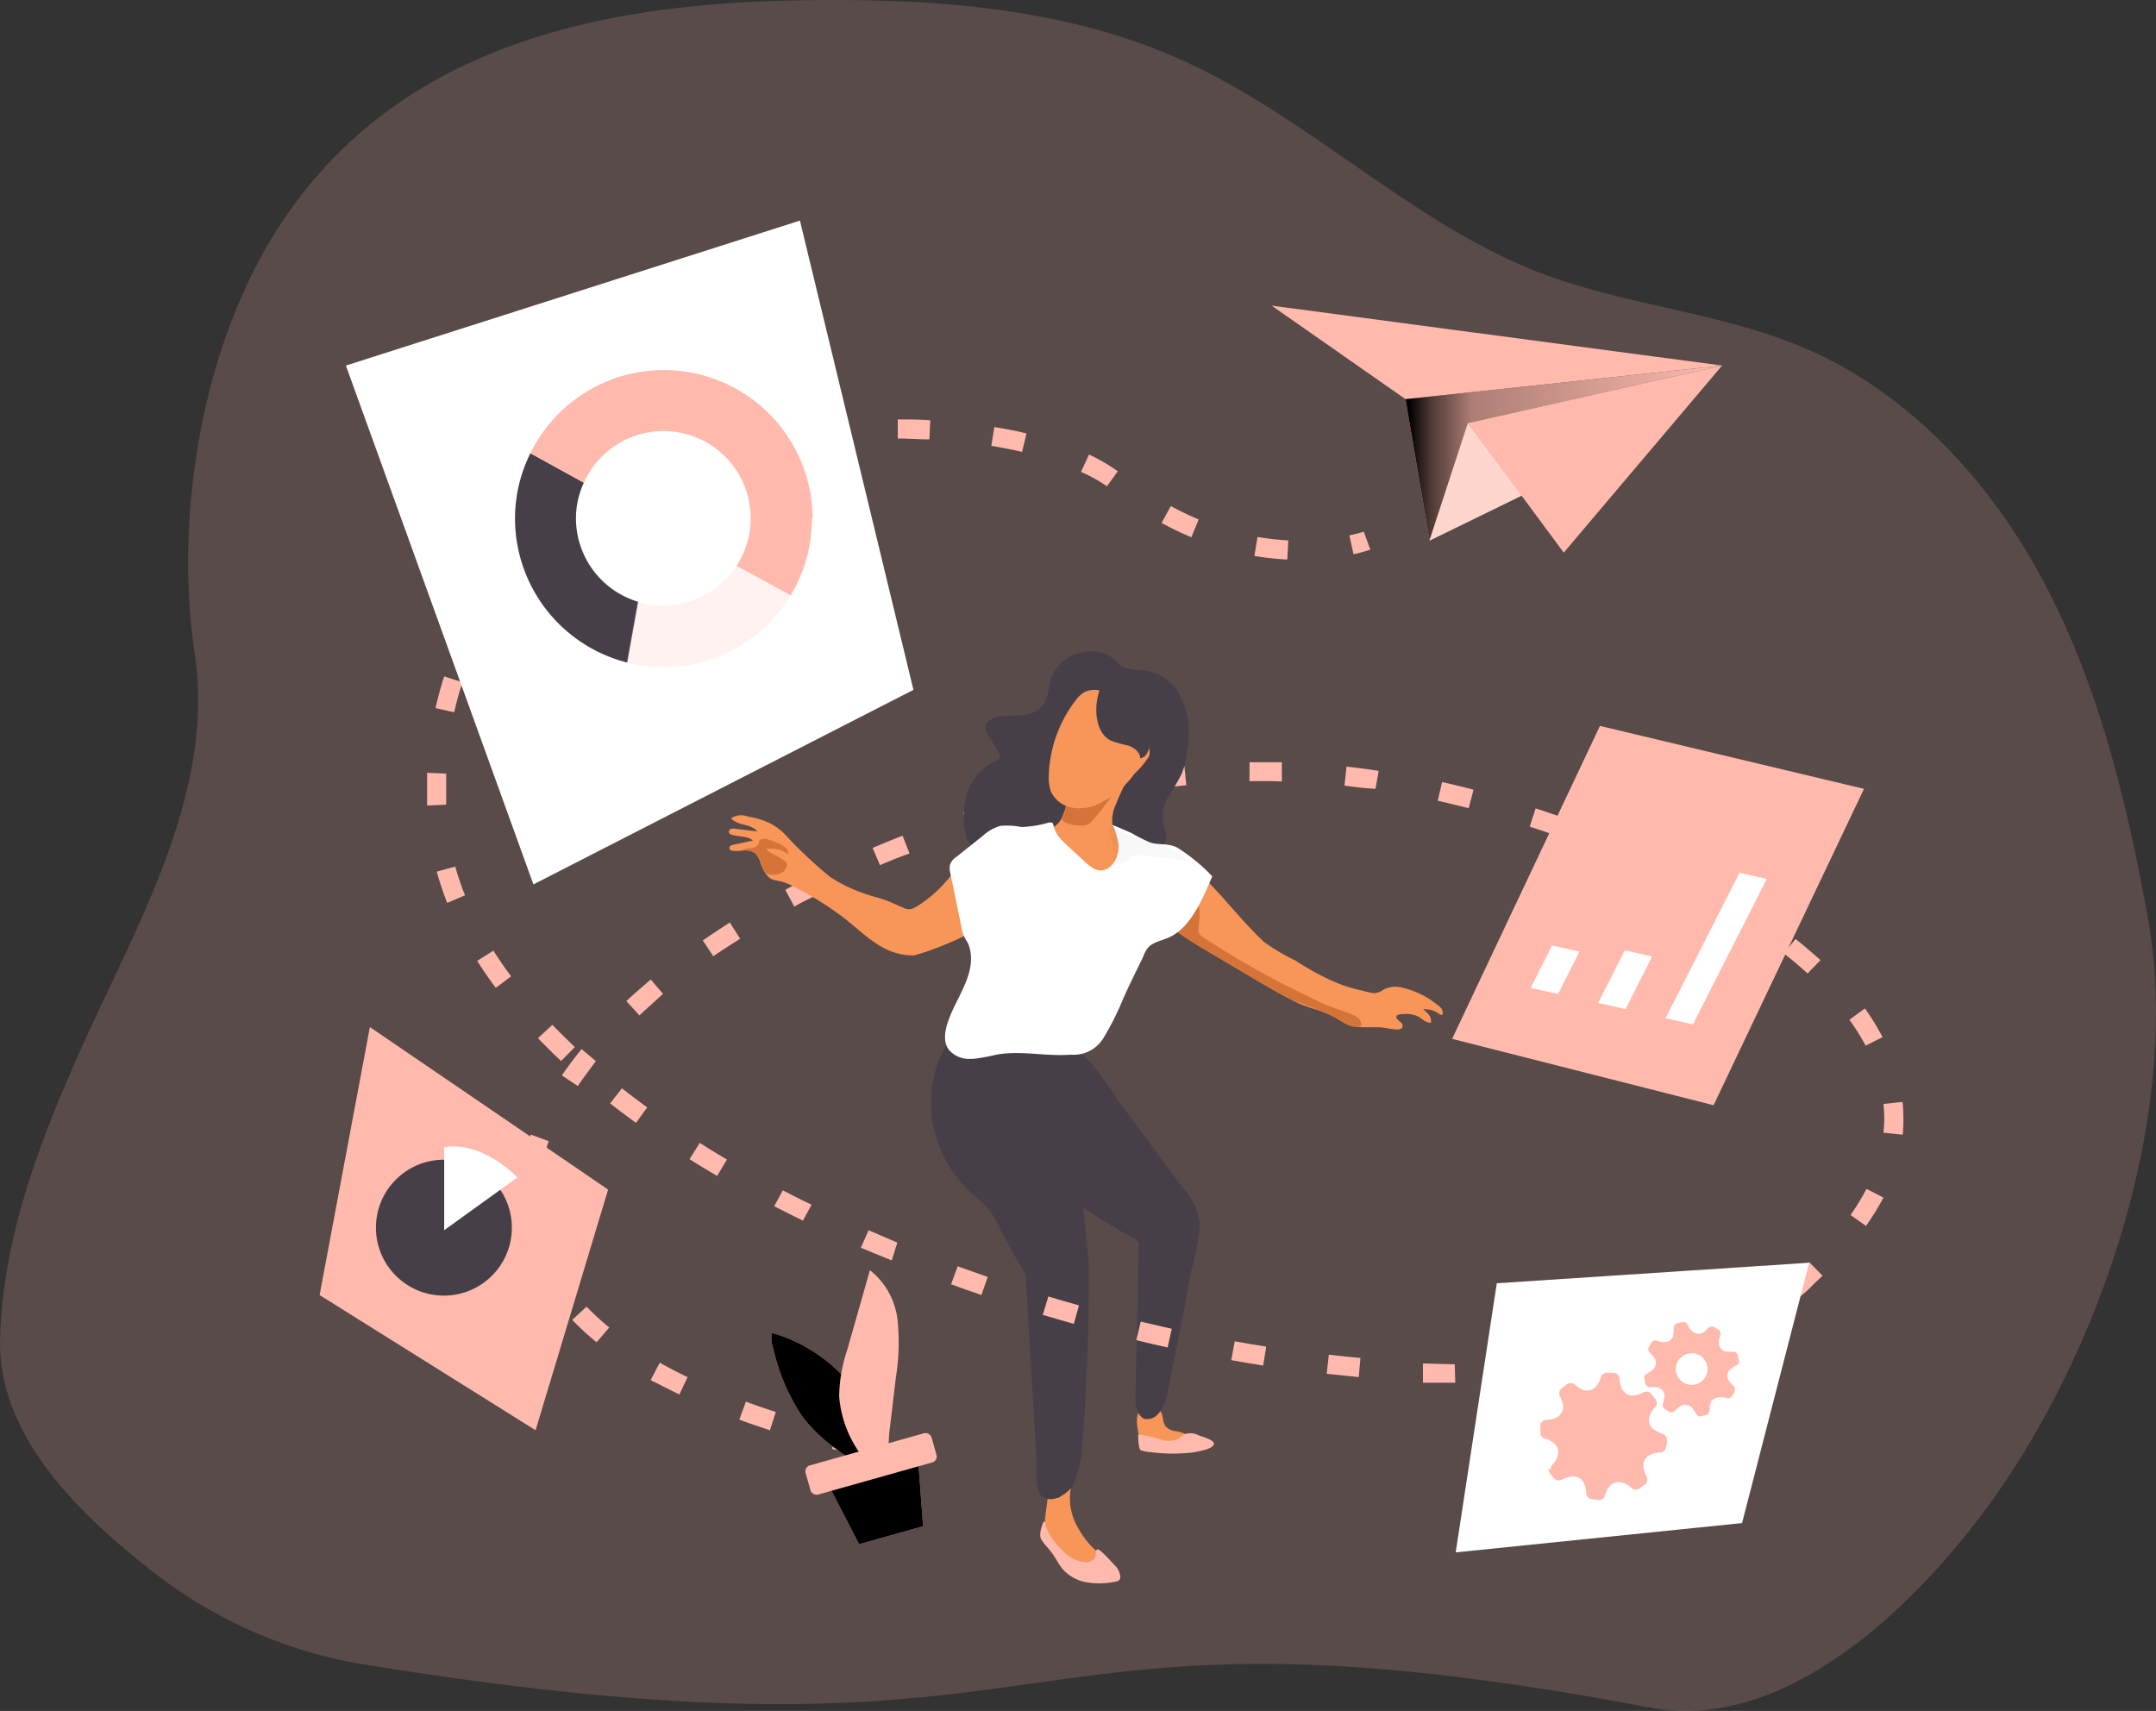 <svg xmlns="http://www.w3.org/2000/svg" xmlns:xlink="http://www.w3.org/1999/xlink" width="373.947" height="296.757" viewBox="0 0 373.947 296.757"><rect x="0" y="0" width="373.947" height="296.757" fill="#333333" stroke="none"/><defs><style>.a,.b,.e{fill:#ffbaad;}.a{opacity:0.18;}.a,.e{isolation:isolate;}.c{fill:url(#a);}.d{fill:#fff;}.e{opacity:0.59;}.f{fill:#473f47;}.g{fill:#f89659;}.h{fill:url(#b);}.i{fill:#d57439;}.j{fill:url(#c);}.k{fill:url(#d);}.l{fill:url(#e);}.m{fill:url(#f);}.n{fill:url(#g);}.o{fill:url(#h);}.p{fill:url(#i);}</style><linearGradient id="a" y1="0.5" x2="1" y2="0.5" gradientUnits="objectBoundingBox"><stop offset="0.01"/><stop offset="0.08" stop-opacity="0.69"/><stop offset="0.21" stop-opacity="0.322"/><stop offset="1" stop-opacity="0"/></linearGradient><linearGradient id="b" x1="-37.662" y1="0.386" x2="-12.5" y2="4.164" xlink:href="#a"/><linearGradient id="c" x1="-57.98" y1="-1.84" x2="-36.921" y2="29.035" xlink:href="#a"/><linearGradient id="d" x1="-49.233" y1="1.916" x2="-43.022" y2="1.331" xlink:href="#a"/><linearGradient id="e" x1="-149.835" y1="8.571" x2="-144.936" y2="15.723" xlink:href="#a"/><linearGradient id="f" x1="-125.512" y1="6.403" x2="-121.409" y2="11.917" xlink:href="#a"/><linearGradient id="g" x1="71.668" y1="5.442" x2="72.983" y2="8.793" xlink:href="#a"/><linearGradient id="h" x1="-209.344" y1="84.51" x2="-211.237" y2="85.738" gradientUnits="objectBoundingBox"><stop offset="0.01"/><stop offset="0.13" stop-opacity="0.69"/><stop offset="0.25" stop-opacity="0.322"/><stop offset="1" stop-opacity="0"/></linearGradient><linearGradient id="i" x1="-7.629" y1="60.319" x2="-2.358" y2="58.913" xlink:href="#h"/></defs><g transform="translate(0.004 0.032)"><path class="a" d="M78.221,301.849A80.62,80.62,0,0,1,41.113,285.4C28.453,275.433,14.672,262,15.1,245.328c.449-17.669,7.053-34.69,14.2-50.615,9.669-21.507,23.127-44.185,19.563-68.134s1.221-52.608,13.831-72.894c19.937-31.949,54.826-39.7,89.716-40.447,23.052-.473,46.777.9,67.785,10.392,22.08,9.968,39.874,28.41,62.3,36.958,14.953,5.632,31.3,6.754,45.929,13.084,18.417,8,32.622,23.849,41.817,41.693s13.881,37.656,17.445,57.318c5.832,33.245-8.025,74.763-27.986,101.977-13.308,18.093-35.587,39.051-58.49,34.665C184.609,287.2,207.013,322.758,78.221,301.849Z" transform="translate(-15.09 -13.19)"/><path class="b" d="M88.5,21.24l78.127,10.392-54.9,5.832Z" transform="translate(132.057 31.741)"/><path class="b" d="M97.82,31.242l4.162,24.522,6.654-20.36,44.085-9.993Z" transform="translate(145.963 37.963)"/><path class="c" d="M97.82,31.242l4.162,24.522,6.654-20.36,44.085-9.993Z" transform="translate(145.963 37.963)"/><path class="b" d="M118.782,57.857,102.16,35.4l44.085-9.993Z" transform="translate(152.439 37.963)"/><path class="d" d="M99.49,49.78l15.974-7.8-9.32-12.56Z" transform="translate(148.455 43.946)"/><path class="e" d="M99.49,49.78l15.974-7.8-9.32-12.56Z" transform="translate(148.455 43.946)"/><path class="b" d="M109.723,54.073,109,50.808a21.534,21.534,0,0,0,2.492-.648l1.146,3.115a23.222,23.222,0,0,1-2.916.8Z" transform="translate(125.039 42.022)"/><path class="b" d="M104.272,217.669c-1.819-.6-3.589-1.2-5.308-1.844l1.146-3.115c1.67.623,3.414,1.221,5.184,1.794Zm-15.7-6.205c-1.744-.847-3.439-1.72-4.984-2.492l1.57-3.015c1.52.847,3.14,1.695,4.835,2.492Zm134.574-2.044h-5.607v-3.339l5.508.15Zm11.215-.2-.174-3.315c1.869,0,3.713-.224,5.483-.4l.274,3.314c-1.744.174-3.614.3-5.532.4Zm-27.961-.773-5.557-.573.374-3.315c1.844.224,3.663.4,5.483.573Zm44.858-1.2-.573-3.265c1.819-.324,3.639-.7,5.358-1.1l.748,3.24a55.357,55.357,0,0,1-5.632,1.221Zm16.373-4.386-1.171-3.09c1.744-.673,3.414-1.371,4.984-2.118l1.445,2.991a50.381,50.381,0,0,1-5.358,2.318Zm-193.412-.449a45.852,45.852,0,0,1-4.237-3.888l2.492-2.293a42.892,42.892,0,0,0,3.938,3.614Zm208.439-7.726-2.044-2.642a29.606,29.606,0,0,0,2.492-2.143l1.421-1.4,2.318,2.367-1.545,1.47a19.777,19.777,0,0,1-2.741,2.442ZM63.351,189.01a28.834,28.834,0,0,1-1.994-5.483l3.24-.723a23.774,23.774,0,0,0,1.67,4.984Zm62.053-.8-5.358-2.193,1.346-3.04c1.67.723,3.364,1.445,4.984,2.143Zm169.014-5.956-2.716-1.919a40.228,40.228,0,0,0,2.766-4.536l2.941,1.52a43.4,43.4,0,0,1-3.115,5.034ZM110,181.31c-1.695-.822-3.364-1.67-4.984-2.492l1.5-2.766c1.62.847,3.265,1.695,4.984,2.492Zm-14.878-7.75c-1.62-.947-3.24-1.919-4.785-2.916l1.769-2.816c1.52.972,3.115,1.944,4.71,2.891Zm-30.653-.972-3.265-.623a36.931,36.931,0,0,1,1.595-5.582l3.115,1.146a33.743,33.743,0,0,0-1.4,4.934Zm236.251-6.18-3.315-.349a23.023,23.023,0,0,0,.15-2.492,22.154,22.154,0,0,0-.149-2.492l3.314-.349a28.541,28.541,0,0,1,.15,2.916q.01,1.322-.1,2.642ZM81.045,164.363c-1.52-1.121-3.04-2.243-4.486-3.389l2.044-2.617c1.42,1.121,2.891,2.218,4.386,3.314Zm-10.093-6.4-2.766-1.844c1.047-1.52,2.193-3.04,3.414-4.561l2.492,2.093C73.021,155.068,71.924,156.538,70.952,157.959Zm-2.891-4.336c-1.4-1.3-2.741-2.642-4.012-3.962l2.492-2.318c1.246,1.3,2.492,2.492,3.888,3.863Zm226.258-2.667a38.137,38.137,0,0,0-2.816-4.486l2.691-1.969a43.791,43.791,0,0,1,3.065,4.984ZM81.643,145.722l-2.268-2.492c1.346-1.246,2.766-2.492,4.237-3.738l2.118,2.492C84.31,143.28,82.939,144.5,81.643,145.722Zm-24.921-4.785c-1.146-1.545-2.243-3.115-3.215-4.685l2.816-1.769c.922,1.5,1.969,2.991,3.065,4.461Zm227.529-2.492c-1.271-1.171-2.667-2.343-4.137-3.489l2.044-2.492c1.545,1.2,2.991,2.492,4.336,3.663Zm-189.8-2.991-1.819-2.741c1.52-1.047,3.115-2.093,4.685-3.115l1.794,2.816C97.618,133.387,95.948,134.408,94.453,135.455ZM271.118,128.7c-1.52-.947-3.115-1.869-4.735-2.766l1.62-2.916c1.67.922,3.315,1.894,4.86,2.841Zm-162.61-1.844-1.57-2.916c1.62-.9,3.314-1.769,4.984-2.492l1.5,2.991a42.465,42.465,0,0,0-4.909,2.392ZM48.3,126.209c-.7-1.794-1.321-3.638-1.819-5.433l3.215-.872a48.852,48.852,0,0,0,1.695,4.984ZM256.589,121l-4.984-2.218,1.3-3.065c1.72.748,3.464,1.5,5.134,2.268Zm-133.2-1.271-1.3-3.065c1.695-.723,3.464-1.445,5.184-2.118l1.221,3.09c-1.695.573-3.464,1.3-5.109,2.019Zm117.9-4.984c-1.72-.6-3.464-1.2-5.233-1.769l1.022-3.165c1.794.573,3.589,1.2,5.308,1.794Zm-102.425-1-1.047-3.165c1.794-.573,3.589-1.146,5.383-1.67l.947,3.19C142.475,112.7,140.606,113.25,138.862,113.749Zm86.6-3.962c-1.769-.449-3.589-.9-5.358-1.3l.748-3.24c1.794.4,3.638.847,5.458,1.321ZM44.81,109.313v-5.682l3.314.15v5.383Zm109.976,0-.748-3.04c1.819-.424,3.663-.822,5.483-1.2l.648,3.265c-1.794.224-3.614.623-5.383,1.022Zm54.527-2.891-2.044-.15-3.339-.4.349-3.314,3.464.424,2.118.324Zm-38.279,0-.449-3.29c1.869-.249,3.738-.449,5.582-.623l.324,3.29c-1.819.15-3.638.473-5.458.6Zm16.423-1.3v-3.314h5.607v3.339c-1.944-.1-3.788-.075-5.607-.05ZM49.52,93.139l-3.24-.723c.4-1.869.922-3.713,1.5-5.508l3.165,1.047A49.524,49.524,0,0,0,49.52,93.139ZM55.3,78.186l-2.866-1.67a56.5,56.5,0,0,1,3.14-4.785L58.267,73.7a48.121,48.121,0,0,0-3.015,4.461Zm138.71-11.538a49.316,49.316,0,0,1-5.707-.623l.548-3.29a48.5,48.5,0,0,0,5.333.6ZM65.47,65.7l-2.243-2.492c1.4-1.246,2.866-2.492,4.411-3.638l1.994,2.667C68.186,63.358,66.765,64.5,65.47,65.7Zm111.9-2.916a51.434,51.434,0,0,1-5.159-2.492l1.595-2.916a53.6,53.6,0,0,0,4.835,2.318ZM78.8,56.43l-1.57-2.941C78.877,52.642,80.6,51.8,82.216,51l1.346,3.04C82.017,54.835,80.347,55.633,78.8,56.43Zm83.934-2.492a27.215,27.215,0,0,0-4.511-2.492l1.4-3.015a31.352,31.352,0,0,1,4.984,2.916ZM93.929,50.3l-.972-3.19c1.769-.523,3.614-1.022,5.458-1.5l.773,3.24C97.418,49.278,95.649,49.776,93.929,50.3Zm54.079-2.318c-1.695-.4-3.489-.748-5.333-1.047l.523-3.265c1.919.3,3.788.673,5.582,1.1Zm-37.93-1.2L109.6,43.5c1.844-.249,3.738-.473,5.607-.648l.3,3.315C113.567,46.462,111.748,46.462,110.078,46.786Zm21.856-.972c-1.794,0-3.638-.15-5.483-.15V42.35c1.894,0,3.788,0,5.632.15Z" transform="translate(29.261 30.368)"/><path class="b" d="M75.791,116.563,73,115.94l.822-3.24c.9.249,1.769.473,2.667.673Z" transform="translate(71.323 135.338)"/><path class="f" d="M97,64.134a10.268,10.268,0,0,1-.773,3.265,4.635,4.635,0,0,1-3.414,2.068c-1.371.224-2.766.125-4.137.249s-2.866.922-2.716,2.193a2.492,2.492,0,0,0,.473,1.072l1.67,2.816a1.421,1.421,0,0,1,.3.972c0,.474-.623.723-1.072.922a9.146,9.146,0,0,0-4.66,5.707,13.955,13.955,0,0,0,0,7.476,1.3,1.3,0,0,0,.5.872,1.445,1.445,0,0,0,.748.174,5.906,5.906,0,0,1,3.888,2.492,36.565,36.565,0,0,1,2.318,4.237,23.4,23.4,0,0,0,19.04,12.336,4.536,4.536,0,0,0,1.919-.224,3.788,3.788,0,0,0,1.695-1.72c1.72-3.14,1.221-6.9,1.346-10.342a13.283,13.283,0,0,1,.947-4.984c.4-.9.773-.947,1.346-1.47a1.994,1.994,0,0,0,.9-1.645,14.3,14.3,0,0,0-.623-2.492,6.7,6.7,0,0,1,1-4.486,43.317,43.317,0,0,0,2.318-4.037,14.653,14.653,0,0,0,.9-4.012,14.653,14.653,0,0,0-1.67-10.243,8.548,8.548,0,0,0-6.056-3.564,16.622,16.622,0,0,1-2.941-.349c-1.47-.473-1.969-1.994-3.514-2.492a7.651,7.651,0,0,0-4.162-.249A7.277,7.277,0,0,0,97,64.134Z" transform="translate(84.999 54.463)"/><path class="g" d="M96.069,128.485a11.614,11.614,0,0,1,2.318,2.766,1,1,0,0,1,.15.648c0,.349-.474.548-.847.648a7.152,7.152,0,0,1-8.074-3.514A9.969,9.969,0,0,1,87.82,123.4l.424-3.24a5.755,5.755,0,0,1,.349-1.47,4.984,4.984,0,0,1,.922-1.246,7.127,7.127,0,0,1,2.193-1.67.448.448,0,0,1,.3,0c.2,0,.3.249.349.424a5.583,5.583,0,0,1-.15,2.492,10.168,10.168,0,0,0,1.57,6.779A14.631,14.631,0,0,0,96.069,128.485Z" transform="translate(93.436 139.888)"/><path class="g" d="M94.878,117.1a1.744,1.744,0,0,0,.3.7,1.32,1.32,0,0,0,.5.4,5.183,5.183,0,0,0,2.691.349,21.118,21.118,0,0,0,3.315-.4,1.844,1.844,0,0,0,1.57-.847,1.346,1.346,0,0,0-.673-1.545,4.684,4.684,0,0,0-1.744-.5,2.791,2.791,0,0,1-1.62-.8c-.623-.773-.349-1.994-1-2.741a3.115,3.115,0,0,0-2.816-.474C93.383,111.862,94.455,115.675,94.878,117.1Z" transform="translate(102.976 132.936)"/><path class="f" d="M122.306,125.747c-.125.523-.224,1.047-.324,1.57-1.121,6.479-2.492,12.934-3.763,19.389a7.3,7.3,0,0,1-1.645,3.863,2.492,2.492,0,0,1-2.093.922h-.224c-1.047-.349-1.645-1.819-1.645-3.29l.548-26.416a1.769,1.769,0,0,0,0-.947,2.044,2.044,0,0,0-.8-.648c-.748-.4-1.47-.822-2.193-1.246-2.218-1.271-4.386-2.642-6.5-4.062-2.841-1.919-5.607-3.938-8.274-6.106a11.29,11.29,0,0,1-4.411-4.984,80.024,80.024,0,0,0-3.04-7.476,61.479,61.479,0,0,0-4.685-8.872c-.224-.324-1.072-1.969-1.545-2.043l18.118,1.994a6.23,6.23,0,0,1,4.386,1.545,60.906,60.906,0,0,1,5.383,7.327c3.763,4.984,7.476,10.143,11.314,15.2a11.015,11.015,0,0,1,2.866,6.131,41,41,0,0,1-1.47,8.149Z" transform="translate(84.32 94.603)"/><path class="f" d="M104.428,165.116a4.237,4.237,0,0,1-.872.9,7.7,7.7,0,0,1-1.695,1.121h-.174a2.841,2.841,0,0,1-2.168,0c-1.819-.773-1.271-5.233-1.371-6.978-.174-2.741-.324-5.458-.5-8.2-.3-5.333-.623-10.666-.922-16.024-.15-2.492-.324-4.984-.449-7.476l-.922-1.62-.424-.723-.5-.872-.523-.972c-.3-.5-.6-1.047-.922-1.62-.523-.972-1.022-1.994-1.545-2.991a18.542,18.542,0,0,0-1.1-1.944,4.688,4.688,0,0,0-.449-.6,30.674,30.674,0,0,0-3.215-3.015,21.457,21.457,0,0,1-6.529-12.112,19.935,19.935,0,0,1-.249-3.838,20.434,20.434,0,0,1,.947-5.881,22.429,22.429,0,0,1,1.794-3.913,10.466,10.466,0,0,1,2.243-2.941,5.656,5.656,0,0,1,1.445-.972c3.439-1.57,6.928,2.343,9.32,4.411s6.529,4.984,7.825,8.1,3.738,29.282,3.738,29.282c0,6.43,0,12.859-.374,19.264-.15,3.813-.324,7.626-.7,11.414A21.008,21.008,0,0,1,104.428,165.116Z" transform="translate(81.613 92.64)"/><path class="h" d="M101.861,166.336h-.174a2.841,2.841,0,0,1-2.168,0c-1.819-.772-1.271-5.233-1.371-6.978-.174-2.741-.324-5.458-.5-8.2-.3-5.333-.623-10.666-.922-16.024-.15-2.492-.324-4.984-.449-7.476l-.922-1.62-.424-.723-.5-.872-.523-.972c-.3-.5-.6-1.047-.922-1.62l-1.769-3.165L89.9,116.195a30.684,30.684,0,0,0-3.215-3.015,21.457,21.457,0,0,1-6.529-11.987,19.936,19.936,0,0,1-.249-3.838,20.434,20.434,0,0,1,.947-5.881,22.428,22.428,0,0,1,1.794-3.913A10.466,10.466,0,0,1,84.89,84.62a3.164,3.164,0,0,1,.523.623c1.894,2.716,1.794,6.28,1.994,9.595A35.688,35.688,0,0,0,89.9,106.9h0l.673,1.371h0a6.311,6.311,0,0,0,.3.573,104.516,104.516,0,0,1,6.9,12.859c3.913,9.968,2.492,20.884,2.991,31.45a79.069,79.069,0,0,0,.947,8.722,13.683,13.683,0,0,1,.15,4.461Z" transform="translate(81.613 93.439)"/><path class="g" d="M178.684,110.7h-3.04a9.72,9.72,0,0,1-3.04-.748c-.922-.424-1.695-1.072-2.642-1.47-1.944-.847-4.062-1.246-5.956-2.218-2.866-1.445-5.632-3.09-8.373-4.71L149,97.616a74.048,74.048,0,0,1-6.5-4.187l-1.221-.947c-.6-.5-1.346-1.047-2.093-.822a2.492,2.492,0,0,0-.8.6,8.623,8.623,0,0,0-1.595,4.037,14.953,14.953,0,0,1-1.47,3.638c-1.221,2.243-2.368,4.536-3.688,6.7a18.416,18.416,0,0,1-3.987,5.657,5.882,5.882,0,0,1-3.589.623,41.669,41.669,0,0,0-7.95-.3,26.436,26.436,0,0,1-3.688.6,9.121,9.121,0,0,1-5.308-1.844c-1.346-1.047-.748-2.492-.2-3.863,2.093-5.458,4.162-8.648,1.72-14.255.473,1.1-9.669,4.984-10.94,4.984-5.308,0-8.473-3.888-12.461-6.9a58.271,58.271,0,0,0-7.476-4.66,14.3,14.3,0,0,0-2.492-1.146c-.822-.274-1.894-.249-2.492-.822a3.812,3.812,0,0,1-.648-.773,7.676,7.676,0,0,1-.8-1.645A3.863,3.863,0,0,0,70.3,80.47a3.389,3.389,0,0,0-2.492-.374,6.331,6.331,0,0,1-1.371,0,.6.6,0,0,1-.449-.224.474.474,0,0,1,0-.573,1.67,1.67,0,0,1,.573-.249l3.414-.723c-.972-.847-2.492-.623-3.688-1.022a.922.922,0,0,1-.424-.249.573.573,0,0,1,.3-.748,1.545,1.545,0,0,1,.9,0l3.688.424c-1.1-1.346-3.439-.947-4.561-2.268a3.14,3.14,0,0,1,2.991-.274,12.835,12.835,0,0,1,4.112,1.321,10.643,10.643,0,0,1,2.143,1.645,77.827,77.827,0,0,0,7.925,7.476,26.392,26.392,0,0,0,6.33,3.015c.972.349,1.994.573,2.966.9s2.193.922,3.265,1.371a2.766,2.766,0,0,0,1.3.324,3.016,3.016,0,0,0,1.022-.4,22.554,22.554,0,0,0,5.881-5.208c1.769-2.093,3.838-3.938,5.707-5.931a7.776,7.776,0,0,1,2.642-2.019c1.894-.648,3.913.3,5.931.374a6.006,6.006,0,0,0,4.561-1.769c1.171-1.371,1.121-3.414,2.492-4.785a5.707,5.707,0,0,1,2.766-1.445,22.636,22.636,0,0,0,3.314-1.371c.847-.4,1.919-.773,2.667-.2a.822.822,0,0,1,.374.7,1.2,1.2,0,0,1-.224.673,32.8,32.8,0,0,0-1.421,3.19,6.33,6.33,0,0,0-.6,3.539c.349,1.72,2.492,2.691,3.938,3.315,2.093.9,4.411,1.047,6.5,1.894a17.2,17.2,0,0,1,5.508,4.037c2.492,2.492,4.561,4.984,6.828,7.476,1.146,1.246,2.318,2.492,3.589,3.663a37.557,37.557,0,0,0,5.333,3.14,48.048,48.048,0,0,0,6.454,3.564,24.573,24.573,0,0,0,4.984,1.62,21.7,21.7,0,0,0,2.118.5,3.051,3.051,0,0,0,1.769-.623,4.411,4.411,0,0,1,3.09-.374,15.152,15.152,0,0,1,6.156,2.941c.523.349,1.1.872,1,1.5a.4.4,0,0,1,0,.249c-.2.174-.5,0-.723-.174a3.913,3.913,0,0,0-2.667-.723c.7.548,1.445,1.221,1.371,2.093a.274.274,0,0,1,0,.2.249.249,0,0,1-.224,0c-.773,0-1.346-.723-2.068-1.072a4.56,4.56,0,0,0-2.243-.4c-.349,0-1.47,0-1.47.449a.4.4,0,0,0,0,.224,3.963,3.963,0,0,0,.723.723.872.872,0,0,1,.324.9c-.174.349-.648.4-1.047.374C180.529,111.023,179.631,110.8,178.684,110.7Z" transform="translate(60.613 67.435)"/><path class="i" d="M129.635,97.026a2.293,2.293,0,0,1-.9.324,4.536,4.536,0,0,1-2.766-1.2,63.148,63.148,0,0,0-7.925-3.29c-2.866-1.445-5.632-3.09-8.373-4.71l-6.579-3.863a74.039,74.039,0,0,1-6.5-4.187c.573.424,2.941-3.165,3.339-3.489,2.318-1.894,1.5,2.168,1.445,3.539a2.267,2.267,0,0,0,0,.822,1.869,1.869,0,0,0,.822.822q6.28,4.112,12.934,7.626c2.243,1.171,4.561,2.243,6.828,3.389,1.869.947,3.888,1.5,5.832,2.268.822.324,1.744.822,1.769,1.695a.848.848,0,0,1,.075.249Z" transform="translate(106.522 80.759)"/><path class="i" d="M89.647,70.015a4.287,4.287,0,0,1-.6,2.492c-.648.872,3.688,2.019,4.984.773a45.6,45.6,0,0,0,3.738-4.81Z" transform="translate(95.173 69.342)"/><path class="g" d="M96.14,81.2a7.476,7.476,0,0,1-4.361.324,4.984,4.984,0,0,1-3.314-2.716,7.2,7.2,0,0,1-.374-2.841,22.554,22.554,0,0,1,4.585-12.884,5.158,5.158,0,0,1,1.595-1.52,3.938,3.938,0,0,1,2.766-.249,8.473,8.473,0,0,1,4.486,2.941,22.926,22.926,0,0,1,2.841,4.61c.548,1.022,1.57,2.642,1.1,3.838a14.329,14.329,0,0,1-2.492,2.991A16.273,16.273,0,0,1,96.14,81.2Z" transform="translate(93.814 58.453)"/><path class="d" d="M108.276,107.866a6.006,6.006,0,0,1-5.557,2.791c-4.311.349-8.648-.773-12.934,0a36.844,36.844,0,0,1-3.938.723h-.374a4.685,4.685,0,0,1-3.913-1.52c-1.346-1.769-.5-4.311.374-6.38,1.62-3.713,4.66-7.975,2.916-12.112h0c-.224-.449-.523-.847-.723-1.3a6.257,6.257,0,0,1-.424-1.52l-.648-3.19c-.449-2.118-.872-4.237-1.321-6.38a2.841,2.841,0,0,1,0-1.3,2.791,2.791,0,0,1,1.121-1.346l4.511-3.589a7.7,7.7,0,0,1,3.09-1.769,12.983,12.983,0,0,1,3.663.2,19.19,19.19,0,0,0,4.735-.773h.573a.822.822,0,0,1,.249.573,4.984,4.984,0,0,0,.947,1.919,11.133,11.133,0,0,0,1.047,1.121l.474.449,2.716,2.492a7.625,7.625,0,0,0,1.969,1.5c2.492,1.121,4.261-1.869,4.137-4.087a10.193,10.193,0,0,0-1.1-3.564c1.146.449,2.293.947,3.439,1.47a24.544,24.544,0,0,0,3.24,1.62c1.744.473,3.414,0,4.984,1.1a31.35,31.35,0,0,1,5.682,4.735l-1.146,2.642c-1.52,3.19-3.29,6.629-6.529,8.025-.847.349-1.72.573-2.492.972-1.4.7-1.545,1.794-2.168,3.04-1.072,2.168-2.143,4.336-3.115,6.529A47.877,47.877,0,0,1,108.276,107.866Z" transform="translate(83.048 72.237)"/><path class="j" d="M95.756,76.377A2.068,2.068,0,0,1,96.5,75.8a1.421,1.421,0,0,1,.723,0c3.14.249,6.28.6,9.4,1.022-3.863-3.439-9.968-3.29-14.105-6.205-.573,1.072,0,2.318.3,3.489a9.769,9.769,0,0,1,0,3.19,3.04,3.04,0,0,0,2.941-.922Z" transform="translate(100.079 72.55)"/><path class="i" d="M73.04,77.682a3.115,3.115,0,0,1-2.068-.174,7.153,7.153,0,0,1-.8-1.645,3.863,3.863,0,0,0-1.022-1.819,3.414,3.414,0,0,0-2.492-.374,3.065,3.065,0,0,1,1.57-.474,1.844,1.844,0,0,0,1.5-.847.666.666,0,0,1,.249-.623,1.476,1.476,0,0,1,1-.174,10.514,10.514,0,0,1,2.044.723,3.863,3.863,0,0,1,1.271.773,1.645,1.645,0,0,1,.648,1.121,2.205,2.205,0,0,1-.773-.374,4.436,4.436,0,0,0-.9-.349,5.732,5.732,0,0,0-1.944-.174H71.1c-.025,0,0,.224.15.3.922.723,2.093,1.072,2.991,1.844a.773.773,0,0,1,.324.374.847.847,0,0,1,0,.648A1.969,1.969,0,0,1,73.04,77.682Z" transform="translate(61.863 73.912)"/><path class="b" d="M104.817,113.289a2.99,2.99,0,0,0-2.492-.2,11.11,11.11,0,0,0-1.072.822,4.536,4.536,0,0,1-3.339,0,20.114,20.114,0,0,0-3.614-.773s0,2.492.449,2.716a6.354,6.354,0,0,0,1.819.349,29.257,29.257,0,0,0,7.476,0c.7-.15,3.04-.523,3.364-1.3S105.465,113.513,104.817,113.289Z" transform="translate(103.105 135.646)"/><path class="b" d="M100.561,126.815a3.314,3.314,0,0,1,.822,1.794,1,1,0,0,1-.2.648,1.147,1.147,0,0,1-.573.224,13.433,13.433,0,0,1-4.984.15,7.2,7.2,0,0,1-4.237-2.293c-.723-.872-1.2-1.919-1.869-2.816s-1.3-1.47-1.819-2.293,0-2.293.4-3.19c.449,0,.3.872.5,1.271a12.037,12.037,0,0,0,2.841,3.863,5.682,5.682,0,0,0,4.087,1.944,1.77,1.77,0,0,0,1.445-.748c.249-.4,0-1.321.424-1.47S100.162,126.417,100.561,126.815Z" transform="translate(92.932 144.798)"/><path class="k" d="M102.211,140.151h-.224c-1.047-.349-1.645-1.819-1.645-3.29l.449-26.416a1.769,1.769,0,0,0,0-.947,2.044,2.044,0,0,0-.8-.648c-.748-.4-1.47-.822-2.193-1.246-2.218-1.271-4.386-2.642-6.5-4.062L90,93s13.133,8.7,14.5,12.784S102.211,140.151,102.211,140.151Z" transform="translate(96.689 105.943)"/><path class="f" d="M93.886,71.24a21.209,21.209,0,0,0,3.04.872c1.022.349,2.044,1.121,2.068,2.168.872,0,1.346-1,1.595-1.819a17.969,17.969,0,0,0,1-4.261,6.579,6.579,0,0,0-1-4.162c-1.421-2.019-6.679-5.807-8.349-2.268C90.97,64.511,90.82,69.645,93.886,71.24Z" transform="translate(98.759 57.177)"/><path class="b" d="M106.312,110.722c-1.844-.3-3.688-.6-5.532-.947l.6-3.265c1.819.324,3.638.648,5.458.922Z" transform="translate(112.774 126.102)"/><path class="b" d="M99.6,109.626c-1.819-.4-3.614-.822-5.433-1.271l.773-3.215,5.383,1.246Z" transform="translate(102.911 124.057)"/><path class="b" d="M93.043,108.15l-5.383-1.57.972-3.19c1.769.548,3.539,1.047,5.308,1.545Z" transform="translate(93.198 121.446)"/><path class="b" d="M86.538,106.274c-1.744-.6-3.514-1.221-5.258-1.869l1.146-3.115,5.208,1.844Z" transform="translate(83.678 118.313)"/><path class="b" d="M101.06,104.768,126.7,50.49l45.8,10.915-26.092,54.876Z" transform="translate(150.798 75.385)"/><path class="d" d="M24.07,40.465,102.82,15.32l19.688,81.392L56.592,130.455Z" transform="translate(35.921 22.907)"/><path class="b" d="M22.24,117.928,59.7,141.378,72.281,99.636,30.962,71.45Z" transform="translate(33.19 106.659)"/><path class="d" d="M101.31,138.091l7.127-46.677,54.178-3.564-11.638,45.157Z" transform="translate(151.171 131.13)"/><path class="d" d="M111.265,74.193l-4.735-1.072,3.713-7.352L115,66.842Z" transform="translate(158.959 98.184)"/><path class="b" d="M113.63,79.264l-4.76-1.047,7.6-14.978,4.76,1.047Z" transform="translate(162.451 94.409)"/><path class="d" d="M115.98,76.3l-4.76-1.072,4.635-9.121,4.735,1.072Z" transform="translate(165.957 98.691)"/><path class="b" d="M118.3,83.174,113.57,82.1,123.588,62.39l4.735,1.072Z" transform="translate(169.464 93.141)"/><path class="l" d="M113.63,79.264l-4.76-1.047,7.6-14.978,4.76,1.047Z" transform="translate(162.451 94.409)"/><path class="m" d="M118.3,83.174,113.57,82.1,123.588,62.39l4.735,1.072Z" transform="translate(169.464 93.141)"/><path class="d" d="M120.655,87,115.92,85.93l12.809-25.22,4.735,1.072Z" transform="translate(172.97 90.634)"/><path class="f" d="M61.5,56.089a14.728,14.728,0,0,1,1.371-6.28L53.6,44.7A25.37,25.37,0,0,0,50.93,56.089,25.793,25.793,0,0,0,70.393,81.01l1.894-10.542A15.127,15.127,0,0,1,61.5,56.089Z" transform="translate(38.393 33.875)"/><path class="a" d="M87.175,57.708A25.818,25.818,0,0,1,65.02,70.169a25.47,25.47,0,0,1-6.33-.8L60.584,58.83a15.4,15.4,0,0,0,4.436.648A15.1,15.1,0,0,0,77.779,52.5Z" transform="translate(49.971 45.513)"/><path class="b" d="M100.82,64.726a25.694,25.694,0,0,1-3.663,13.258l-9.4-5.109A15.127,15.127,0,1,0,61.271,58.446L52,53.337a25.793,25.793,0,0,1,48.945,11.389Z" transform="translate(39.989 25.238)"/><g transform="translate(267.15 229.268)"><path class="b" d="M124.065,125.444a1.022,1.022,0,0,1,.3-.773,3.863,3.863,0,0,0,.972-1.695,1.994,1.994,0,0,0-.822-2.168,4.21,4.21,0,0,0-1.421-.7,1.1,1.1,0,0,1-.8-1.2v-1a1.146,1.146,0,0,1,1.221-1.072,3.489,3.489,0,0,0,1.421-.324,2.043,2.043,0,0,0,1.221-2.492,7.8,7.8,0,0,0-.474-1.271,1.121,1.121,0,0,1,.349-1.4,8.718,8.718,0,0,0,.748-.6,1.271,1.271,0,0,1,1.545,0,4.113,4.113,0,0,0,1.271.872,2.069,2.069,0,0,0,2.492-.7,4.636,4.636,0,0,0,.723-1.5,1.1,1.1,0,0,1,1.246-.723h1a1.072,1.072,0,0,1,.972,1.072,4.336,4.336,0,0,0,.5,1.844,2.118,2.118,0,0,0,2.193,1,5.482,5.482,0,0,0,1.4-.5,1.146,1.146,0,0,1,1.545.374c.175.3.449.548.648.847a1.121,1.121,0,0,1-.125,1.371,4.037,4.037,0,0,0-.872,1.346,2.044,2.044,0,0,0,1,2.691,5.977,5.977,0,0,0,1.146.523,1.1,1.1,0,0,1,.8,1.1,3.493,3.493,0,0,1-.149,1.221,1.072,1.072,0,0,1-1.1.922,4.361,4.361,0,0,0-1.695.424,2.019,2.019,0,0,0-1.121,2.193,4.983,4.983,0,0,0,.474,1.47,1.1,1.1,0,0,1-.349,1.545l-.7.523a1.1,1.1,0,0,1-1.545,0,3.987,3.987,0,0,0-1.421-.872,2.068,2.068,0,0,0-2.492.8,4.385,4.385,0,0,0-.673,1.42,1.072,1.072,0,0,1-1.171.748l-1.171-.15a1.1,1.1,0,0,1-.9-1,4.261,4.261,0,0,0-.4-1.744,2.044,2.044,0,0,0-2.492-1.121,9.021,9.021,0,0,0-1.371.5,1.146,1.146,0,0,1-1.371-.249c-.249-.324-.5-.623-.723-.972a2.316,2.316,0,0,1-.249-.623Zm9.32-9.345a3.669,3.669,0,1,1-.075,0Z" transform="translate(-122.286 -99.896)"/><path class="b" d="M140.827,120.15a2.492,2.492,0,0,1,0,.424.773.773,0,0,1-.623.723l-.748.2a.847.847,0,0,1-1-.474c-.174-.3-.349-.6-.548-.872a1.6,1.6,0,0,0-2.318-.249,5.435,5.435,0,0,0-.7.623.847.847,0,0,1-1.072.174l-.6-.349a.9.9,0,0,1-.424-1.171,4.113,4.113,0,0,0,.224-1.072,1.545,1.545,0,0,0-1.371-1.645,9.237,9.237,0,0,0-1.171,0,.8.8,0,0,1-.773-.723,4.565,4.565,0,0,0-.15-.623.872.872,0,0,1,.474-1.047,4.112,4.112,0,0,0,1.022-.7,1.5,1.5,0,0,0,.224-1.969,9.675,9.675,0,0,0-.648-.773.872.872,0,0,1-.2-1.3l.3-.548a.872.872,0,0,1,1.1-.349,2.741,2.741,0,0,0,1.346.2,1.421,1.421,0,0,0,1.346-1.1,5.159,5.159,0,0,0,.125-1.246.872.872,0,0,1,.573-.9l.872-.2a.8.8,0,0,1,.972.523,2.99,2.99,0,0,0,.872,1.146,1.545,1.545,0,0,0,1.994,0,4.584,4.584,0,0,0,.623-.573.9.9,0,0,1,1.1-.224l.723.424a.822.822,0,0,1,.324,1.022,3.265,3.265,0,0,0-.224,1.271,1.57,1.57,0,0,0,1.346,1.545h1.047a.822.822,0,0,1,.9.7,4.058,4.058,0,0,0,.174.748.748.748,0,0,1-.473.922,3.189,3.189,0,0,0-1.072.748,1.47,1.47,0,0,0-.249,1.794,4.759,4.759,0,0,0,.773.947.9.9,0,0,1,.2,1.2l-.349.573a.822.822,0,0,1-1.121.374,2.667,2.667,0,0,0-1.645,0,1.545,1.545,0,0,0-1.072,1.2,4.639,4.639,0,0,0,0,.847Zm-3.09-9.57a2.741,2.741,0,1,0,2.535,1.7A2.716,2.716,0,0,0,137.737,110.58Z" transform="translate(-111.486 -105.168)"/></g><circle class="f" cx="11.788" cy="11.788" r="11.788" transform="translate(65.199 201.111)"/><path class="d" d="M46,93.079v14.4l12.685-9.146S52.828,91.958,46,93.079Z" transform="translate(31.037 105.864)"/><path class="b" d="M73.245,101.49,57.62,105.876l5.408,10.442,11.09-3.115Z" transform="translate(85.981 151.482)"/><path class="n" d="M73.245,101.49,57.62,105.876l5.408,10.442,11.09-3.115Z" transform="translate(85.981 151.482)"/><path class="b" d="M68.839,105.92a5.433,5.433,0,0,0,.249,2.667A35.312,35.312,0,0,0,73.774,119.9c3.464,4.984,8.872,8.1,14.105,11.115-.449-.374-.374-3.14-.449-3.763l-.374-3.688a12.984,12.984,0,0,0-2.218-5.408,27.737,27.737,0,0,0-9.171-9.221A26.467,26.467,0,0,0,68.839,105.92Z" transform="translate(65.017 125.221)"/><path class="o" d="M68.839,105.92a5.433,5.433,0,0,0,.249,2.667A35.312,35.312,0,0,0,73.774,119.9c3.464,4.984,8.872,8.1,14.105,11.115-.449-.374-.374-3.14-.449-3.763l-.374-3.688a12.984,12.984,0,0,0-2.218-5.408,27.737,27.737,0,0,0-9.171-9.221A26.467,26.467,0,0,0,68.839,105.92Z" transform="translate(65.017 125.221)"/><path class="b" d="M83.334,120.1a37.7,37.7,0,0,0,.274-9.968,12.834,12.834,0,0,0-4.785-8.573L74.91,115.316a26.491,26.491,0,0,0-1.42,8.1,19.538,19.538,0,0,0,7.476,13.931c1.246-1.969.972-5.508,1.246-7.825Z" transform="translate(72.055 118.716)"/><path class="p" d="M83.334,120.1a37.7,37.7,0,0,0,.274-9.968,12.834,12.834,0,0,0-4.785-8.573L74.91,115.316a26.491,26.491,0,0,0-1.42,8.1,19.538,19.538,0,0,0,7.476,13.931c1.246-1.969.972-5.508,1.246-7.825Z" transform="translate(72.055 118.716)"/><rect class="b" width="22.703" height="5.258" rx="1.06" transform="translate(139.434 254.423) rotate(-15.73)"/></g></svg>
